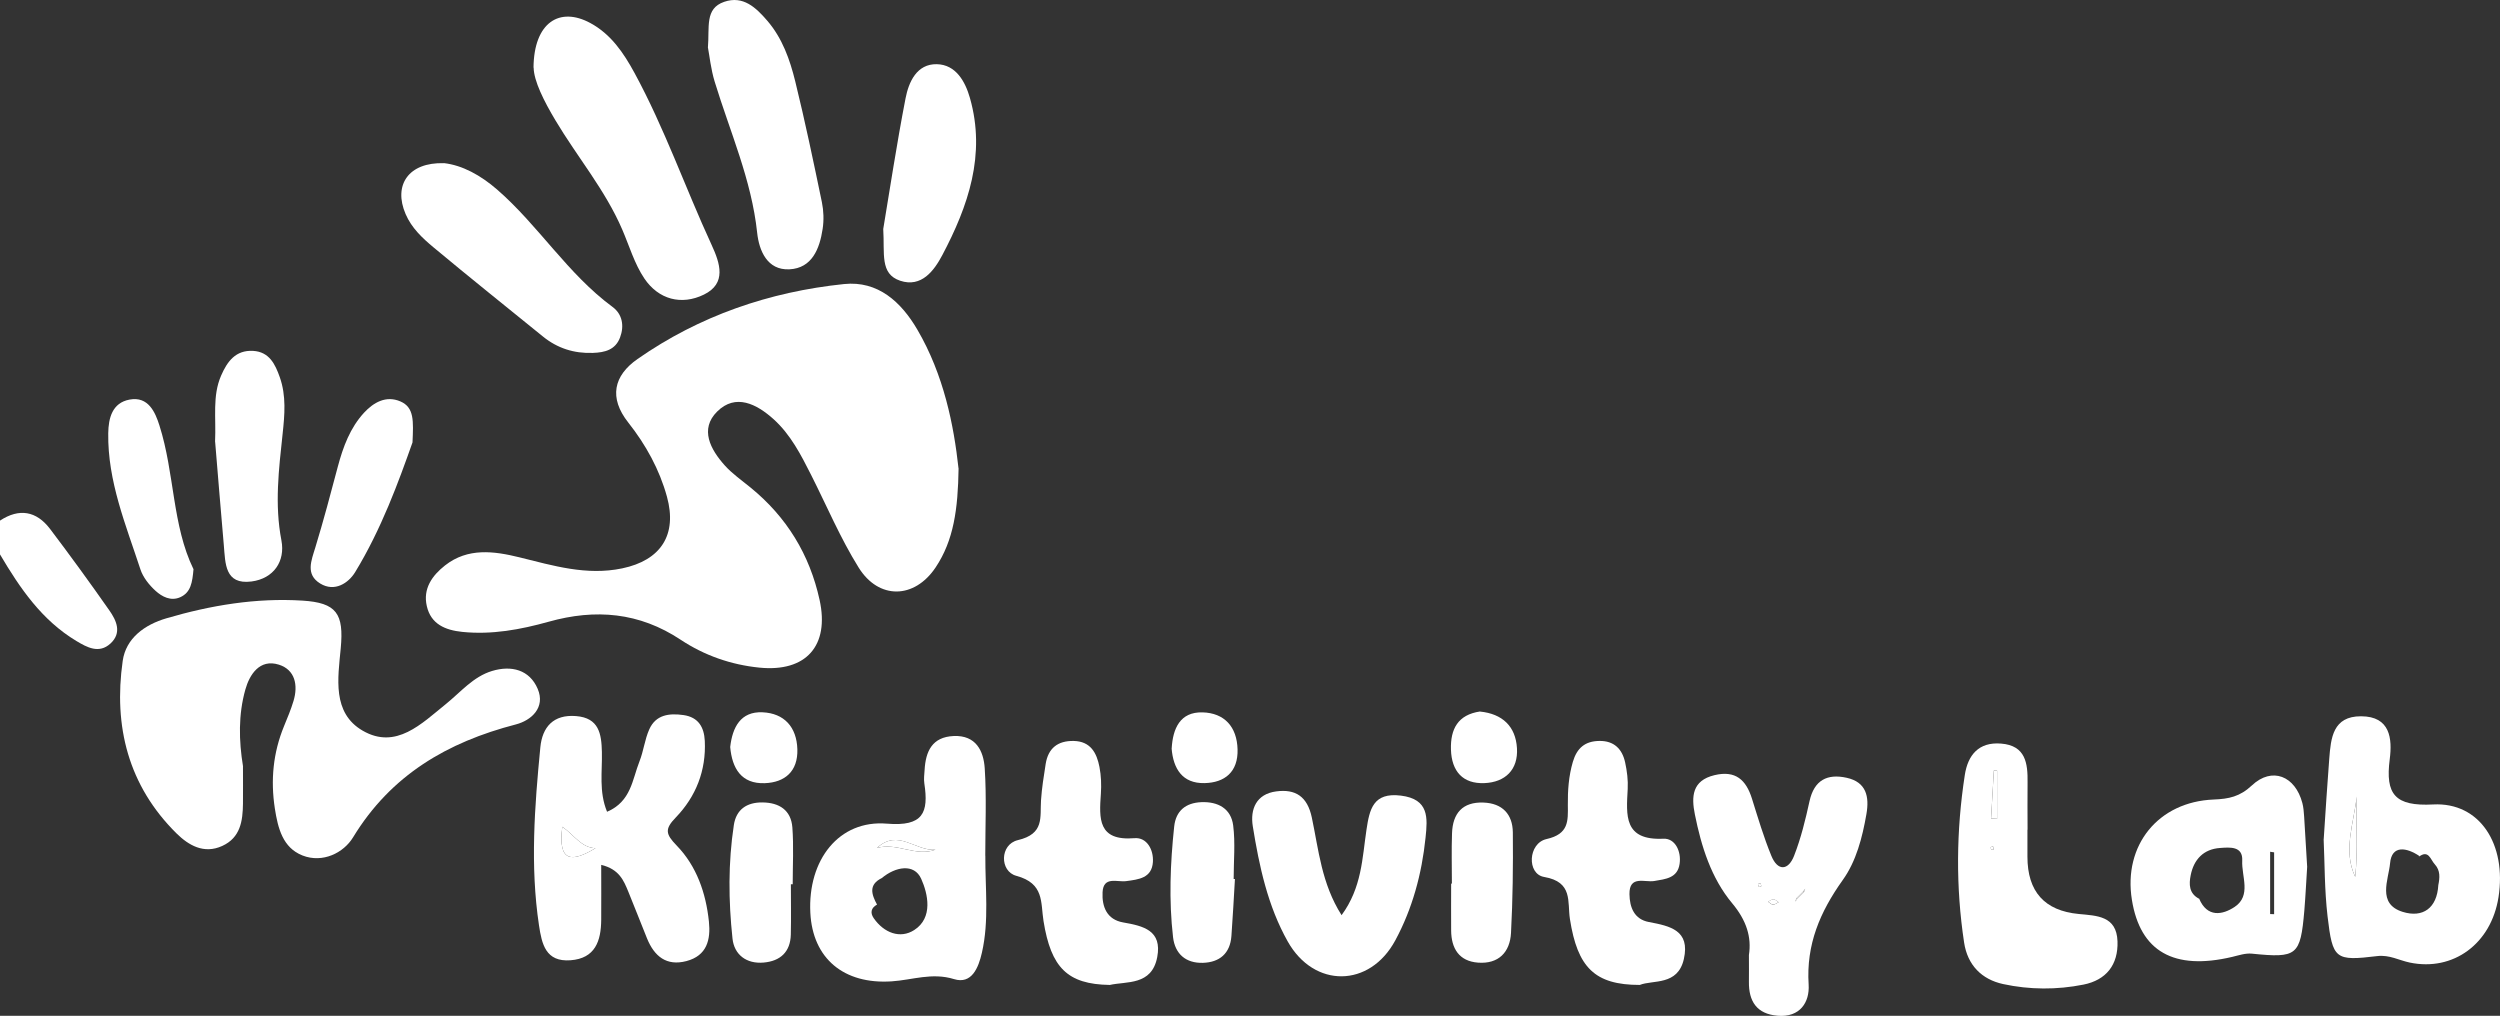 <?xml version="1.0" encoding="UTF-8"?>
<svg id="Layer_1" data-name="Layer 1" xmlns="http://www.w3.org/2000/svg" viewBox="0 0 370 150.34">
  <rect x="0" y="0" width="370" height="150.34" fill="#333333" stroke="none"/>
  <defs>
    <style>
      .cls-1 {
        fill: #fff;
        stroke-width: 0px;
      }
    </style>
  </defs>
  <path class="cls-1" d="M0,77.05c2.84-1.87,5.38-1.43,7.4,1.22,3,3.96,5.92,7.98,8.77,12.05,1.07,1.52,1.91,3.34.17,4.93-1.69,1.54-3.46.56-5.03-.38-5.12-3.07-8.36-7.82-11.31-12.82v-4.99Z"/>
  <path class="cls-1" d="M141.87,69.3c-.09,6.06-.72,10.67-3.4,14.68-3.13,4.68-8.41,4.81-11.39.02-2.71-4.35-4.72-9.13-7.04-13.72-1.5-2.97-3.03-5.96-5.54-8.23-2.51-2.26-5.63-3.86-8.37-1.13-2.61,2.6-.98,5.61,1.15,7.98,1.1,1.22,2.5,2.19,3.78,3.24,5.36,4.36,8.77,9.93,10.24,16.65,1.49,6.78-2,10.71-8.9,10.02-4.2-.42-8.15-1.8-11.65-4.12-6.13-4.07-12.61-4.62-19.56-2.67-4.15,1.16-8.41,1.95-12.78,1.5-2.5-.26-4.63-1.14-5.24-3.81-.6-2.58.79-4.53,2.7-6.03,3.38-2.65,7.24-2.12,10.99-1.2,5.02,1.24,9.96,2.74,15.22,1.64,5.74-1.2,8.18-4.97,6.63-10.61-1.11-4.04-3.13-7.69-5.72-10.97-2.91-3.68-2.17-6.94,1.37-9.41,9.17-6.4,19.5-9.94,30.56-11.09,5.02-.52,8.45,2.65,10.84,6.73,3.94,6.73,5.41,14.2,6.1,20.54Z"/>
  <path class="cls-1" d="M35.96,113.44c0,1.83.02,3.65,0,5.48-.03,2.58-.37,5.05-3.07,6.28-2.73,1.25-5-.12-6.76-1.85-7.14-7.06-9.35-15.85-7.97-25.54.48-3.37,3.26-5.36,6.46-6.3,6.57-1.93,13.27-3.05,20.15-2.62,5.04.32,6.14,1.91,5.66,7.05-.42,4.44-1.29,9.57,3.25,12.2,4.94,2.86,8.73-1.06,12.32-3.95,2.19-1.77,4.04-4.05,6.83-4.89,2.85-.86,5.54-.19,6.75,2.65,1.18,2.78-.96,4.67-3.22,5.26-10.14,2.63-18.49,7.48-24.11,16.72-1.38,2.27-4.47,3.86-7.48,2.68-2.93-1.15-3.64-4.05-4.09-6.94-.65-4.21-.26-8.27,1.36-12.21.5-1.22,1.02-2.45,1.4-3.72.71-2.35.22-4.62-2.16-5.37-2.85-.9-4.35,1.47-4.97,3.69-1.04,3.69-.97,7.55-.34,11.38Z"/>
  <path class="cls-1" d="M78.96,10c.06-6.7,3.88-9.05,8.41-6.59,3.05,1.65,4.92,4.41,6.53,7.37,4.46,8.2,7.52,17.02,11.42,25.47,1.26,2.73,2.24,5.7-1.14,7.35-3.32,1.62-6.71.74-8.82-2.39-1.46-2.17-2.22-4.81-3.27-7.24-2.52-5.86-6.65-10.73-9.88-16.15-1.72-2.88-3.2-5.84-3.23-7.81Z"/>
  <path class="cls-1" d="M65.69,24.14c2.74.31,5.45,1.8,7.89,3.92,6.14,5.34,10.44,12.48,17.07,17.36,1.45,1.06,1.77,2.79,1.12,4.52-.69,1.85-2.27,2.23-4.03,2.29-2.77.1-5.24-.68-7.39-2.43-5.41-4.39-10.85-8.74-16.2-13.2-1.64-1.37-3.23-2.85-4.12-4.92-1.85-4.29.43-7.68,5.66-7.53Z"/>
  <path class="cls-1" d="M104.77,7.07c.26-3.07-.49-5.8,2.41-6.8,2.81-.97,4.71.86,6.38,2.8,2.22,2.58,3.34,5.74,4.13,8.95,1.46,5.94,2.71,11.93,3.95,17.91.26,1.27.31,2.66.11,3.95-.44,2.93-1.57,5.82-4.92,5.98-3.29.16-4.49-2.78-4.77-5.41-.83-7.84-4.03-14.96-6.29-22.37-.57-1.88-.77-3.87-.99-5.01Z"/>
  <path class="cls-1" d="M130.72,33.89c.95-5.66,1.98-12.53,3.3-19.33.47-2.44,1.67-5.12,4.63-5.06,2.82.06,4.21,2.57,4.9,5,2.39,8.38-.25,16-4.1,23.28-1.2,2.26-3.06,4.82-6.22,3.77-3.04-1.02-2.28-4.01-2.51-7.66Z"/>
  <path class="cls-1" d="M31.83,65.37c.17-3.58-.42-6.75.89-9.77.91-2.1,2.15-3.81,4.73-3.67,2.4.13,3.28,1.97,3.96,3.9.97,2.74.72,5.58.42,8.36-.56,5.26-1.21,10.45-.18,15.79.59,3.09-1.14,5.65-4.43,6.08-3.96.51-3.86-2.69-4.09-5.32-.46-5.27-.89-10.54-1.29-15.36Z"/>
  <path class="cls-1" d="M61.05,65.48c-2.06,5.82-4.6,12.82-8.49,19.2-.97,1.59-3.02,3-5.17,1.68-2.2-1.35-1.32-3.37-.72-5.34,1.21-3.96,2.27-7.97,3.33-11.97.78-2.92,1.82-5.74,3.89-7.98,1.39-1.5,3.24-2.58,5.37-1.66,2.06.89,1.93,2.89,1.79,6.07Z"/>
  <path class="cls-1" d="M28.64,84.22c-.17,1.95-.38,3.46-1.97,4.17-1.39.62-2.69-.08-3.64-.94-.95-.86-1.86-2-2.25-3.19-2.15-6.57-4.86-13.04-4.76-20.13.03-2.25.59-4.51,3.15-4.99,2.79-.53,3.82,1.9,4.43,3.84,2.25,7.07,1.88,14.77,5.03,21.25Z"/>
  <g>
    <path class="cls-1" d="M89.85,120.14c3.56-1.52,3.73-4.78,4.79-7.45.61-1.53.78-3.24,1.45-4.74.97-2.18,2.95-2.42,5.07-2.12,2.22.32,3.05,1.81,3.15,3.83.21,4.38-1.31,8.23-4.29,11.32-1.66,1.72-1.53,2.45.13,4.16,2.95,3.04,4.33,7.03,4.77,11.25.28,2.69-.29,5.05-3.33,5.85-2.96.78-4.75-.72-5.82-3.33-.94-2.3-1.82-4.62-2.77-6.92-.68-1.64-1.33-3.34-4.02-3.99,0,2.98.02,5.56,0,8.15-.03,3.11-.88,5.7-4.55,5.97-3.67.27-4.24-2.39-4.66-5.18-1.32-8.79-.65-17.57.2-26.33.29-3.01,1.93-4.9,5.29-4.63,3.38.27,3.76,2.61,3.82,5.31.07,2.89-.46,5.87.76,8.84ZM83.22,122.36c-.71,5.46,1.58,5.18,4.91,3.17-2.09-.07-3.12-1.92-4.91-3.17Z"/>
    <path class="cls-1" d="M343.91,124.2c.29-4.3.52-8.11.82-11.91.24-3.07.53-6.29,4.7-6.28,4.35,0,4.64,3.34,4.25,6.36-.67,5.19.77,6.99,6.43,6.69,6.92-.36,10.89,5.92,9.67,13.72-1.08,6.9-6.7,11.02-13.13,9.68-1.59-.33-3.01-1.17-4.8-.96-6.24.75-6.62.51-7.37-5.87-.46-3.94-.42-7.94-.58-11.43ZM357.94,126.84l.14-.14c-1.89-1.28-4.11-1.68-4.35,1.07-.21,2.39-1.98,6,1.88,7.19,2.97.92,5.07-.56,5.26-3.96.22-1.09.32-2.15-.51-3.07-.66-.69-.91-2.27-2.42-1.09ZM348.79,117.88c-.41,3.96-2.07,8-.22,11.89.44-3.97.07-7.94.22-11.89Z"/>
    <path class="cls-1" d="M145.83,126.64c-.03,4.79.58,9.62-.51,14.37-.51,2.24-1.52,4.7-4.12,3.9-3.27-1.01-6.17.13-9.23.33-7.1.47-11.7-3.4-12.04-10.14-.4-7.83,4.24-13.79,11.33-13.2,5.38.45,6.2-1.63,5.54-5.96-.1-.65,0-1.32.04-1.99.16-2.76,1.11-4.88,4.31-5.02,3.3-.14,4.42,2.21,4.59,4.78.28,4.29.08,8.61.08,12.92ZM129.8,133.88c-.89.49-1.04,1.21-.49,2.01,1.52,2.19,3.92,3.09,5.99,1.76,2.84-1.82,2.03-5.38,1.04-7.58-1.04-2.33-3.81-1.8-5.83-.12-2.01.99-1.52,2.43-.71,3.93ZM129.79,125.5c2.97-.86,5.72,1.35,8.67.25-2.96.27-5.54-3.16-8.67-.25Z"/>
    <path class="cls-1" d="M341.46,128.3c-.14,2.16-.24,4.32-.42,6.47-.58,6.69-1.07,7.05-7.78,6.37-.94-.09-1.93.25-2.89.48-8.63,2.04-13.62-.79-14.85-8.44-1.3-8.06,3.87-14.52,12.11-14.85,2.24-.09,3.87-.42,5.65-2.09,2.98-2.8,6.42-1.4,7.47,2.62.17.64.21,1.31.26,1.97.16,2.49.3,4.97.45,7.47ZM325.43,132.99h.04c1.19,2.84,3.46,2.43,5.26,1.23,2.51-1.68,1-4.53,1.12-6.85.11-2.18-1.86-1.97-3.28-1.87-2.46.17-3.89,1.71-4.35,4.05-.26,1.3-.26,2.66,1.2,3.44ZM336.57,126.15c-.2-.03-.39-.06-.59-.09v9.22c.2,0,.39.01.59.02v-9.15Z"/>
    <path class="cls-1" d="M258.84,141.34c.41-2.64-.35-5.11-2.48-7.66-3.1-3.71-4.57-8.41-5.52-13.15-.52-2.59-.45-5.01,2.92-5.81,3.11-.74,4.66.71,5.53,3.48.89,2.84,1.74,5.71,2.87,8.46.94,2.3,2.5,2.2,3.36.01,1.02-2.6,1.69-5.36,2.29-8.1.69-3.12,2.63-4.09,5.49-3.46,2.93.64,3.38,2.81,2.93,5.38-.6,3.46-1.51,6.98-3.5,9.75-3.37,4.73-5.43,9.54-5.05,15.49.16,2.59-1.27,4.88-4.59,4.6-3.09-.26-4.29-2.13-4.25-5.04.02-1.16,0-2.32,0-3.93ZM265.98,133.05c.34-.34.67-.68,1.01-1.02.06-.17.12-.33.18-.5-.1.13-.19.26-.29.4-.34.34-.68.67-1.01,1.01-.06.17-.12.33-.18.5.1-.13.19-.26.29-.39ZM263.23,133.52c-.28-.16-.52-.42-.77-.42-.26,0-.52.23-.78.36.24.15.48.42.73.43.25.01.52-.22.82-.36ZM260.68,131.16c-.04-.14-.06-.31-.14-.42-.03-.04-.24.06-.36.09.04.14.06.31.14.42.03.04.24-.06.36-.09Z"/>
    <path class="cls-1" d="M300.06,122.8c0,1.33,0,2.66,0,3.99q0,7.76,7.6,8.48c2.65.26,5.6.26,5.73,4.04.12,3.49-1.68,5.74-5.03,6.41-3.94.79-7.98.77-11.9-.08-3.17-.69-5.26-2.8-5.77-6.13-1.25-8.27-1.17-16.54.1-24.8.45-2.95,2.05-4.93,5.37-4.66,3.64.29,3.96,2.91,3.92,5.76-.03,2.33,0,4.65,0,6.98ZM295.57,114.06c-.16,0-.32-.01-.48-.02-.14,2.37-.27,4.73-.41,7.1.3.01.59.03.89.04v-7.12ZM294.63,125.38c.02.11,0,.26.07.31.09.07.24.06.37.08-.03-.18-.07-.35-.1-.53-.11.05-.23.09-.34.14Z"/>
    <path class="cls-1" d="M242.69,145.77c-6.68,0-9.22-2.59-10.34-9.74-.4-2.56.49-5.5-3.82-6.24-2.58-.44-2.39-4.99.36-5.61,3.3-.74,3.18-2.67,3.15-5.03-.02-2.16.12-4.27.74-6.39.61-2.07,1.82-3.07,3.91-3.1,2.18-.04,3.4,1.19,3.83,3.18.28,1.28.45,2.63.38,3.93-.21,3.9-.62,7.64,5.29,7.36,1.72-.08,2.67,1.86,2.39,3.73-.31,2.1-2.06,2.24-3.75,2.53-1.39.24-3.71-.9-3.67,1.95.03,1.95.7,3.71,2.87,4.12,3.14.59,6.14,1.22,5.18,5.48-.9,3.98-4.57,3.05-6.52,3.83Z"/>
    <path class="cls-1" d="M164.22,145.77c-6.24-.1-8.67-2.55-9.78-9.46-.44-2.75.14-5.57-4.03-6.69-2.47-.66-2.46-4.64.23-5.28,3.95-.93,3.27-3.35,3.43-5.89.12-1.81.41-3.6.69-5.39.37-2.32,1.78-3.44,4.14-3.4,2.52.05,3.42,1.79,3.82,3.85.25,1.29.3,2.65.21,3.97-.26,3.67-.46,7.02,4.98,6.57,1.83-.15,2.84,1.72,2.72,3.53-.16,2.38-2.1,2.58-3.99,2.83-1.28.17-3.34-.78-3.46,1.64-.11,2.15.64,4.05,3.05,4.47,2.99.52,5.79,1.18,5.04,5.13-.81,4.26-4.56,3.55-7.06,4.13Z"/>
    <path class="cls-1" d="M198.55,135.45c3.01-4.09,3.06-8.47,3.69-12.66.45-3,.98-5.55,5.09-5.04,4.19.52,3.96,3.29,3.65,6.23-.55,5.34-1.94,10.5-4.48,15.2-3.79,7.02-12.01,7.09-15.91.17-2.97-5.27-4.23-11.17-5.18-17.08-.4-2.51.52-4.75,3.45-5.14,2.87-.39,4.63.74,5.29,3.87,1.01,4.76,1.43,9.76,4.4,14.44Z"/>
    <path class="cls-1" d="M182.77,130.09c-.17,2.81-.31,5.63-.52,8.44-.19,2.59-1.76,3.9-4.23,3.97-2.51.07-4.12-1.31-4.41-3.8-.63-5.46-.41-10.93.17-16.38.25-2.32,1.7-3.5,4.02-3.6,2.48-.1,4.39.96,4.71,3.44.33,2.6.07,5.28.07,7.93.06,0,.13,0,.19,0Z"/>
    <path class="cls-1" d="M117.05,130.87c0,2.48.05,4.96-.01,7.44-.06,2.58-1.56,3.94-4.03,4.15-2.54.22-4.35-1.17-4.6-3.55-.6-5.59-.65-11.22.2-16.81.35-2.28,1.89-3.36,4.22-3.34,2.51.02,4.24,1.15,4.44,3.69.21,2.79.05,5.61.05,8.42-.09,0-.17,0-.26,0Z"/>
    <path class="cls-1" d="M214.88,130.76c0-2.48-.07-4.96.02-7.44.1-2.94,1.55-4.66,4.65-4.54,2.8.1,4.32,1.73,4.35,4.41.05,4.96-.01,9.92-.27,14.88-.15,2.87-1.86,4.63-4.88,4.4-2.8-.21-3.96-2.09-3.98-4.75-.02-2.31,0-4.63,0-6.95.04,0,.08,0,.12,0Z"/>
    <path class="cls-1" d="M219.04,105.31c3.32.33,5.28,2.2,5.47,5.42.2,3.18-1.74,5.05-4.82,5.17-3.19.13-4.85-1.74-4.95-4.96-.09-3.06,1.04-5.16,4.3-5.64Z"/>
    <path class="cls-1" d="M108.07,110.56c.33-2.92,1.54-5.29,4.79-5.14,3.18.14,5.05,2.16,5.15,5.47.1,3.26-1.84,4.91-4.82,5.02-3.47.13-4.84-2.19-5.12-5.35Z"/>
    <path class="cls-1" d="M173.41,110.76c.17-2.94,1.24-5.42,4.57-5.33,3.23.09,5.09,2.13,5.18,5.48.09,3.32-1.88,4.93-4.9,4.99-3.25.07-4.62-2.11-4.86-5.14Z"/>
    <path class="cls-1" d="M83.22,122.36c1.79,1.25,2.82,3.1,4.91,3.17-3.32,2.01-5.62,2.29-4.91-3.17Z"/>
    <path class="cls-1" d="M348.79,117.88c-.15,3.95.22,7.91-.22,11.89-1.85-3.89-.19-7.93.22-11.89Z"/>
    <path class="cls-1" d="M129.79,125.5c3.13-2.92,5.71.52,8.67.25-2.95,1.1-5.7-1.11-8.67-.25Z"/>
    <path class="cls-1" d="M263.23,133.52c-.29.14-.56.38-.82.36-.25-.01-.49-.28-.73-.43.26-.13.52-.37.78-.36.25,0,.5.26.77.42Z"/>
    <path class="cls-1" d="M260.68,131.16c-.13.04-.33.13-.36.09-.09-.11-.1-.28-.14-.42.13-.03.33-.13.36-.09.09.11.1.28.14.42Z"/>
    <path class="cls-1" d="M266.99,132.04c-.34.34-.67.68-1.01,1.02l-.11-.11c.34-.34.68-.67,1.01-1.01l.11.1Z"/>
    <path class="cls-1" d="M266.89,131.93c.1-.13.19-.26.29-.4-.06.17-.12.33-.18.5,0,0-.11-.1-.11-.1Z"/>
    <path class="cls-1" d="M265.98,133.05c-.1.13-.19.26-.29.39.06-.17.12-.33.18-.5,0,0,.11.11.11.11Z"/>
    <path class="cls-1" d="M295.57,114.06v7.12c-.3-.01-.59-.03-.89-.04.14-2.37.27-4.73.41-7.1.16,0,.32.01.48.02Z"/>
    <path class="cls-1" d="M294.63,125.38c.11-.05.23-.09.34-.14.03.18.07.35.1.53-.13-.02-.28-.01-.37-.08-.06-.05-.05-.2-.07-.31Z"/>
  </g>
</svg>